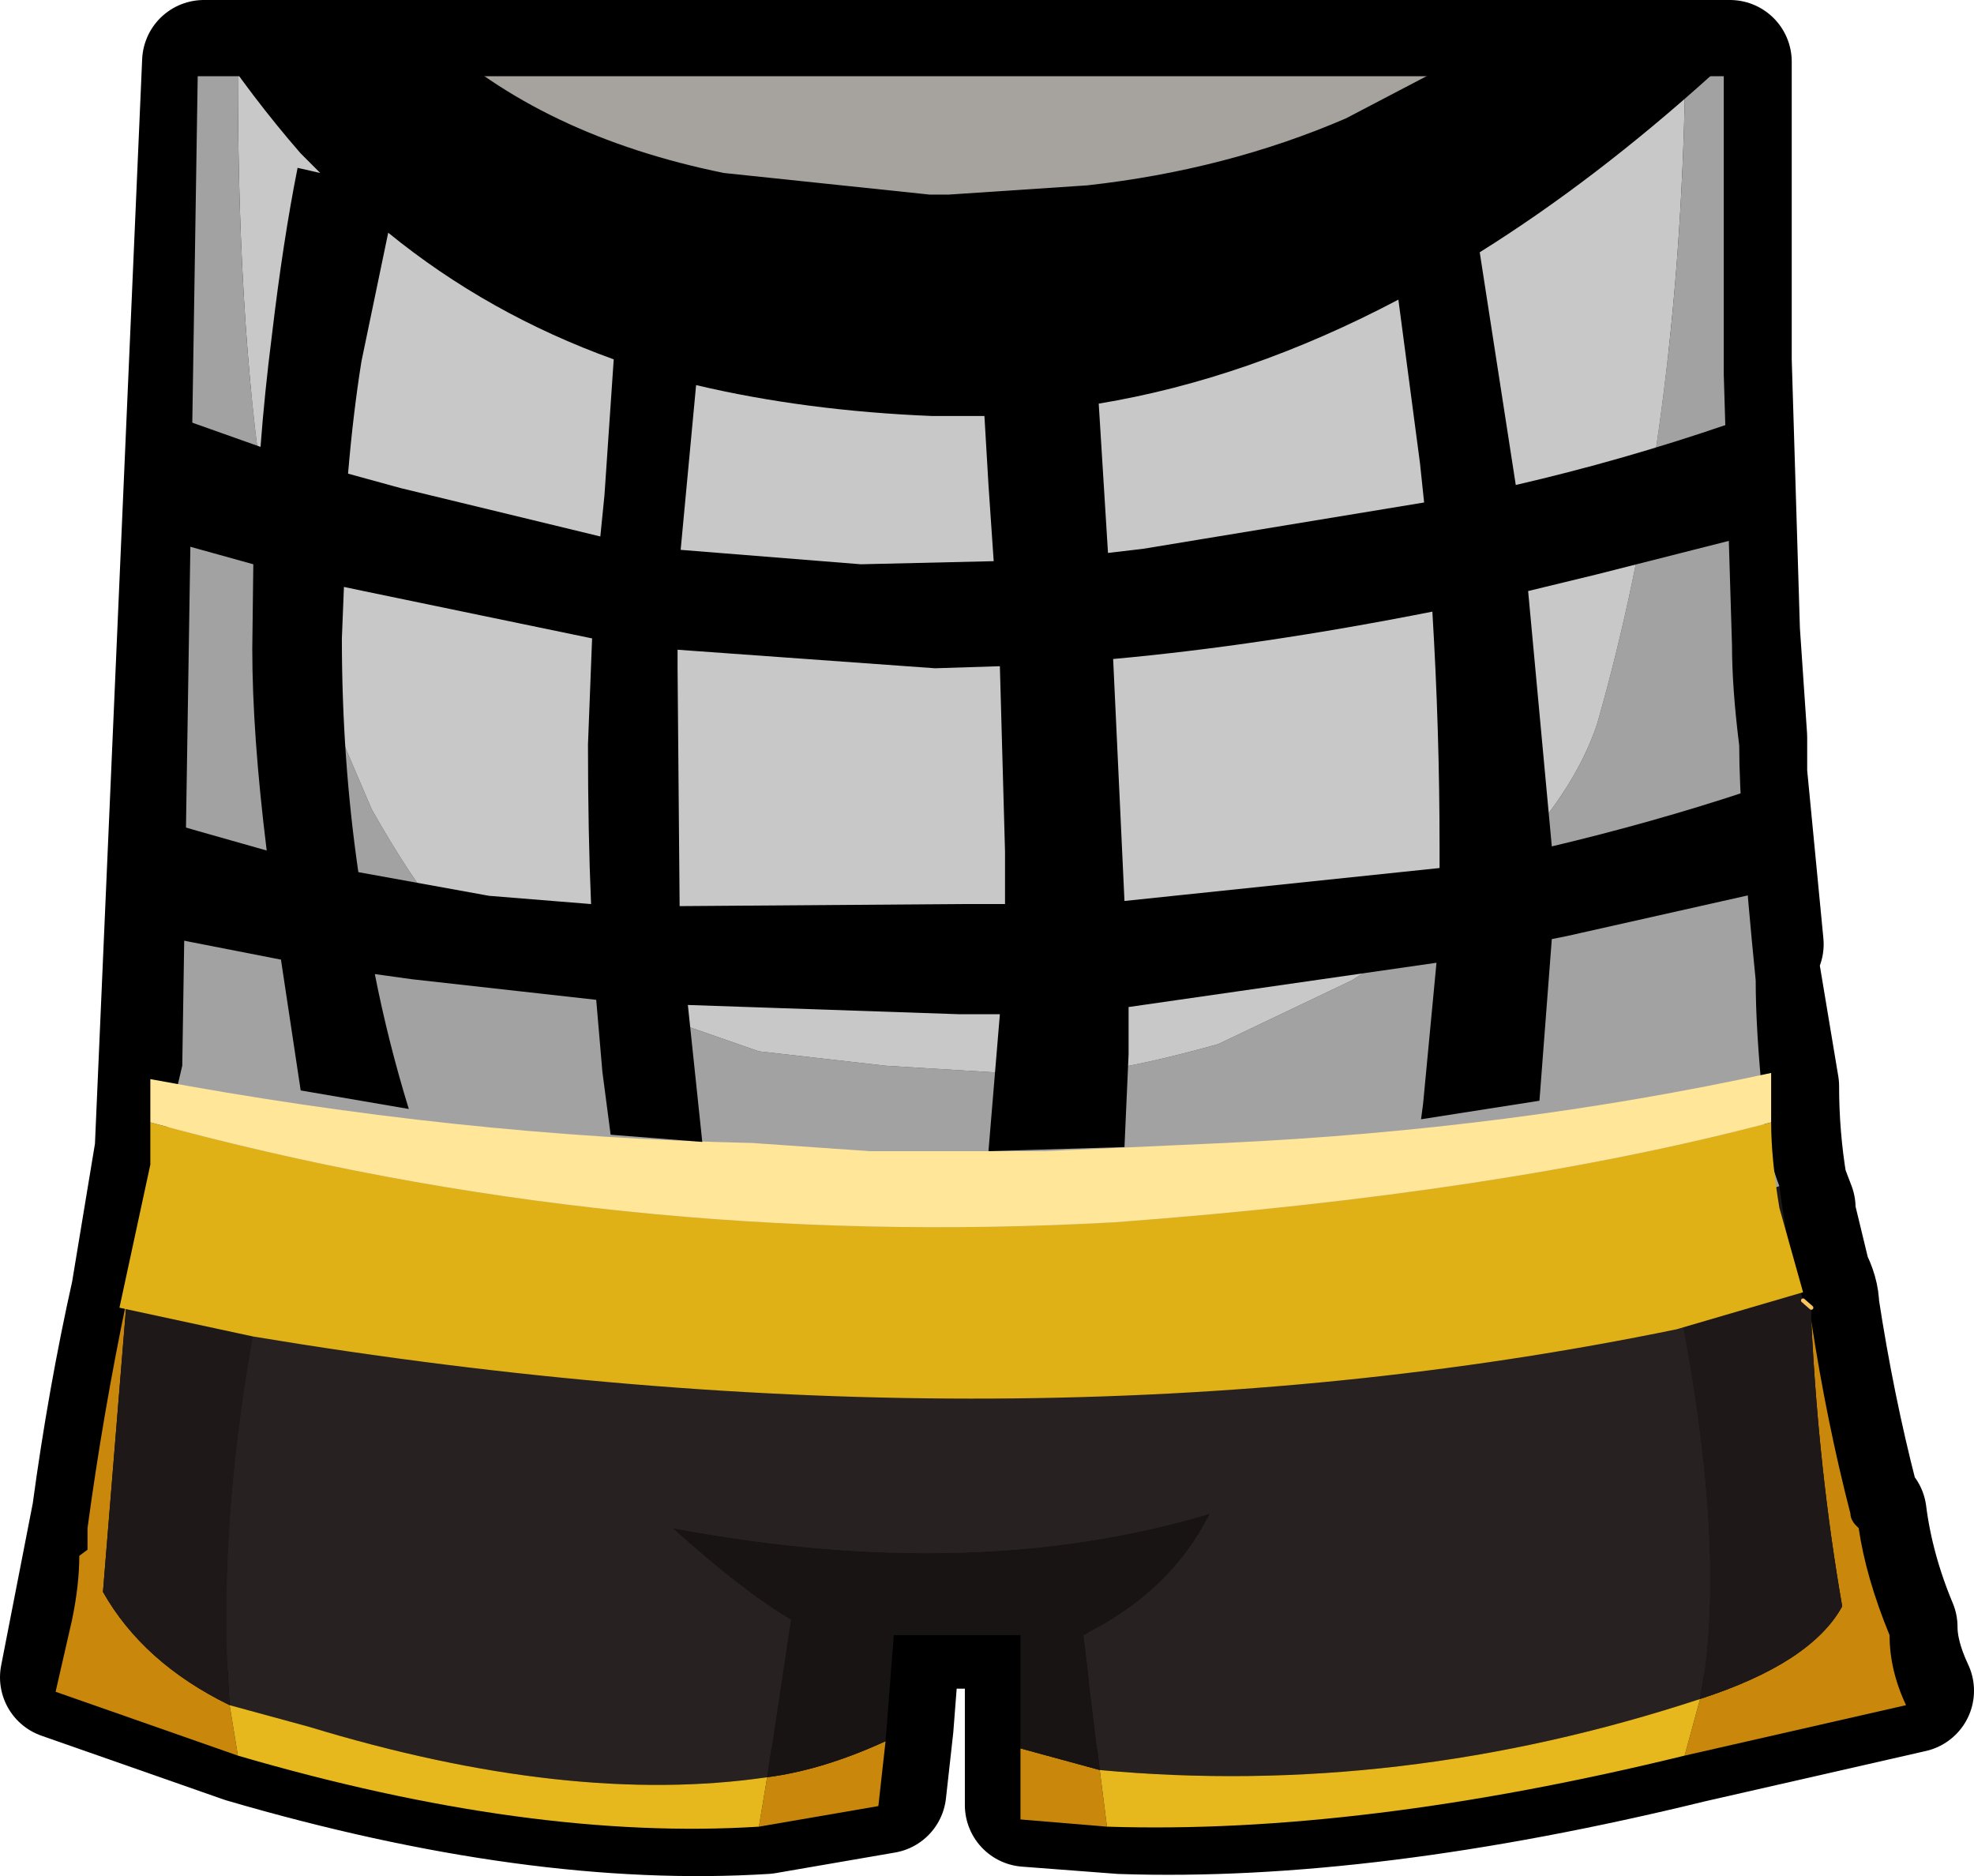 <?xml version="1.0" encoding="UTF-8" standalone="no"?>
<svg xmlns:xlink="http://www.w3.org/1999/xlink" height="91.1px" width="95.85px" xmlns="http://www.w3.org/2000/svg">
  <g transform="matrix(1.0, 0.0, 0.0, 1.0, 4.05, -16.2)">
    <path d="M81.5 62.05 L81.1 62.05 82.25 68.95 Q82.25 71.4 82.65 73.8 L83.05 74.85 83.05 75.15 83.8 78.25 Q84.2 79.0 84.2 79.65 84.95 84.55 86.1 89.0 86.1 89.35 86.5 89.7 86.85 92.45 88.0 95.2 88.0 96.6 88.8 98.3 L78.05 100.75 Q62.3 104.6 50.4 104.2 L45.8 103.85 45.8 100.4 45.8 94.9 43.85 94.9 43.85 95.2 40.8 95.2 40.8 94.9 39.65 94.9 39.25 100.05 38.9 103.2 33.1 104.2 Q22.0 104.9 7.8 100.75 L-1.05 97.65 0.5 89.7 Q1.25 84.15 2.4 79.0 L3.55 72.05 5.85 19.2 79.95 19.2 79.95 22.35 79.95 33.7 80.35 46.85 80.7 52.0 80.7 53.05 80.7 53.75 81.5 62.05" fill="#2a2323" fill-rule="evenodd" stroke="none"/>
    <path d="M81.5 62.05 L80.7 53.75 80.7 53.05 80.7 52.0 80.35 46.85 79.95 33.7 79.95 22.35 79.95 19.2 5.85 19.2 3.55 72.05 2.4 79.0 Q1.25 84.15 0.5 89.7 L-1.05 97.65 7.8 100.75 Q22.0 104.9 33.1 104.2 L38.9 103.2 39.25 100.05 39.65 94.9 40.8 94.9 40.8 95.2 43.85 95.2 43.85 94.9 45.8 94.9 45.8 100.4 45.8 103.85 50.4 104.2 Q62.3 104.6 78.05 100.75 L88.8 98.3 Q88.0 96.6 88.0 95.2 86.85 92.45 86.5 89.7 86.1 89.35 86.1 89.0 84.95 84.55 84.2 79.65 84.2 79.0 83.8 78.25 L83.05 75.15 83.05 74.85 82.65 73.8 Q82.25 71.4 82.25 68.95 L81.1 62.05 81.5 62.05 Z" fill="none" stroke="#000000" stroke-linecap="round" stroke-linejoin="round" stroke-width="6.0"/>
    <path d="M77.75 19.9 L79.65 19.9 79.65 23.05 79.65 34.4 80.05 47.55 Q80.05 49.6 80.4 52.4 80.4 55.8 81.2 63.8 81.2 66.2 81.55 69.65 81.55 71.7 82.35 73.8 79.65 74.85 76.6 75.55 45.5 81.75 9.4 75.55 L3.25 74.5 4.8 67.95 5.55 19.9 7.5 19.9 Q7.5 33.05 9.0 41.7 9.8 46.2 11.35 49.3 L14.0 55.5 Q15.95 58.95 17.45 60.7 20.9 63.1 24.75 64.45 L32.8 67.25 38.95 67.95 44.7 68.3 Q47.8 68.95 55.1 66.9 L61.6 63.8 Q65.45 61.35 68.9 58.25 72.35 54.8 73.5 51.35 77.35 37.9 77.75 21.25 L77.75 19.9" fill="#a2a2a2" fill-rule="evenodd" stroke="none"/>
    <path d="M83.9 80.35 Q84.65 85.25 85.8 89.7 85.8 90.05 86.2 90.4 86.55 92.8 87.7 95.6 87.7 97.3 88.5 99.0 L77.75 101.45 78.5 98.7 Q83.9 96.95 85.4 94.2 84.25 87.6 83.9 80.35 M49.7 104.9 L45.5 104.55 45.5 101.1 49.35 102.15 49.7 104.9 M38.95 100.75 L38.6 103.9 32.8 104.9 33.2 102.5 Q35.9 102.15 38.95 100.75 M7.5 101.45 L-1.35 98.35 -0.55 94.85 Q-0.2 93.15 -0.2 91.75 L0.2 91.45 0.2 90.4 Q0.95 84.85 2.1 79.35 L0.95 93.5 Q2.9 96.95 7.1 99.0 L7.5 101.45" fill="#c9880c" fill-rule="evenodd" stroke="none"/>
    <path d="M3.25 74.5 L9.4 75.55 Q6.35 88.35 7.1 99.0 2.9 96.95 0.95 93.5 L2.1 79.35 2.9 77.25 Q2.9 75.85 3.25 74.5 M76.6 75.55 Q79.65 74.85 82.35 73.8 82.75 76.9 83.5 79.35 L83.9 79.7 83.9 80.35 Q84.25 87.6 85.4 94.2 83.9 96.95 78.5 98.7 80.05 90.4 76.6 75.55" fill="#1e1818" fill-rule="evenodd" stroke="none"/>
    <path d="M77.75 19.9 L77.75 21.25 Q77.35 37.9 73.5 51.35 72.35 54.8 68.9 58.25 65.45 61.35 61.6 63.8 L55.1 66.9 Q47.8 68.95 44.7 68.3 L38.95 67.95 32.8 67.25 24.75 64.45 Q20.9 63.1 17.45 60.7 15.95 58.95 14.0 55.5 L11.35 49.3 Q9.8 46.2 9.0 41.7 7.5 33.05 7.5 19.9 L15.55 19.9 Q28.2 28.9 42.8 30.95 56.6 28.9 70.05 19.9 L77.75 19.9" fill="#c8c8c8" fill-rule="evenodd" stroke="none"/>
    <path d="M70.05 19.9 Q56.6 28.9 42.8 30.95 28.2 28.9 15.55 19.9 L70.05 19.9" fill="#a6a29e" fill-rule="evenodd" stroke="none"/>
    <path d="M45.5 101.1 L45.5 95.6 39.35 95.6 38.95 100.75 Q35.9 102.15 33.2 102.5 L34.35 94.85 Q32.05 93.5 28.6 90.4 43.2 93.15 54.7 89.7 52.8 93.5 48.55 95.6 L49.35 102.15 45.5 101.1" fill="#191414" fill-rule="evenodd" stroke="none"/>
    <path d="M9.4 75.55 Q45.5 81.75 76.6 75.55 80.05 90.4 78.5 98.7 63.9 103.5 49.35 102.15 L48.55 95.6 Q52.8 93.5 54.7 89.7 43.2 93.15 28.6 90.4 32.05 93.5 34.35 94.85 L33.2 102.5 Q23.6 103.9 10.95 100.05 L7.1 99.0 Q6.35 88.35 9.4 75.55" fill="#272121" fill-rule="evenodd" stroke="none"/>
    <path d="M77.75 101.45 Q62.0 105.3 49.7 104.9 L49.35 102.15 Q63.9 103.5 78.5 98.7 L77.75 101.45 M32.8 104.9 Q21.7 105.6 7.5 101.45 L7.1 99.0 10.95 100.05 Q23.6 103.9 33.2 102.5 L32.8 104.9" fill="#e7b81d" fill-rule="evenodd" stroke="none"/>
    <path d="M83.5 79.35 L83.9 79.7" fill="none" stroke="#fac560" stroke-linecap="round" stroke-linejoin="round" stroke-width="0.2"/>
    <path d="M81.95 70.7 Q81.95 72.45 82.35 74.85 L83.5 78.95 77.35 80.75 Q45.5 87.3 8.25 81.1 L1.75 79.7 3.25 72.75 3.25 70.7 Q25.9 76.9 50.1 75.55 68.9 74.15 81.95 70.7" fill="#e0b116" fill-rule="evenodd" stroke="none"/>
    <path d="M3.25 70.7 L3.25 68.6 Q18.25 71.4 32.45 71.7 L38.2 72.1 46.65 72.1 55.45 71.7 Q69.3 71.05 81.95 68.3 L81.95 70.7 Q68.9 74.15 50.1 75.55 25.9 76.9 3.25 70.7" fill="#ffe698" fill-rule="evenodd" stroke="none"/>
    <path d="M16.85 17.8 Q22.25 22.8 31.1 24.6 L41.1 25.65 42.0 25.65 48.75 25.2 Q55.5 24.45 61.3 21.95 L65.6 19.7 68.6 17.8 81.2 17.8 79.05 19.85 Q73.4 24.95 67.8 28.45 L69.55 39.75 Q74.75 38.55 79.85 36.8 L80.15 42.4 73.45 44.1 70.15 44.9 71.3 57.3 Q76.15 56.15 80.7 54.65 L80.95 59.65 72.05 61.65 71.3 61.8 70.7 69.65 64.95 70.55 65.05 69.8 65.7 62.95 50.75 65.1 50.75 67.4 50.55 71.9 43.95 72.1 43.95 72.05 44.5 65.45 42.55 65.45 29.35 65.0 30.05 71.65 25.6 71.3 25.2 68.25 24.9 64.75 15.95 63.75 14.15 63.5 Q14.8 66.8 15.8 70.05 L10.55 69.15 9.6 62.85 9.6 62.8 2.95 61.5 3.15 55.85 5.55 56.55 8.9 57.5 Q8.2 51.85 8.2 47.7 L8.25 43.6 3.75 42.35 3.95 36.25 8.6 37.9 Q8.8 35.25 9.15 32.5 9.7 27.85 10.4 24.35 L11.5 24.6 10.55 23.65 Q8.2 20.95 6.1 17.8 L16.85 17.8 M12.85 39.2 L15.4 39.9 25.1 42.25 25.3 40.25 25.75 33.65 Q19.65 31.45 14.8 27.5 L13.5 33.75 Q13.1 36.25 12.85 39.2 M24.5 52.35 L24.7 47.2 13.6 44.9 12.65 44.7 12.55 47.2 Q12.55 53.05 13.35 58.55 L19.7 59.7 24.65 60.1 Q24.5 56.65 24.5 52.35 M44.5 48.55 L41.35 48.65 28.85 47.75 28.85 48.65 28.95 60.2 42.55 60.1 44.75 60.1 44.75 57.55 44.5 48.55 M65.85 57.35 Q65.85 51.65 65.5 45.9 57.15 47.55 50.0 48.2 L50.55 59.95 65.85 58.35 65.85 57.35 M65.1 40.6 L64.9 38.7 63.85 30.75 Q56.55 34.6 49.3 35.8 L49.75 43.05 51.45 42.85 65.1 40.6 M43.75 36.4 L41.2 36.4 Q35.05 36.15 29.75 34.9 L29.0 42.9 37.75 43.6 44.2 43.45 43.95 39.8 43.75 36.4" fill="#000000" fill-rule="evenodd" stroke="none"/>
  </g>
</svg>
